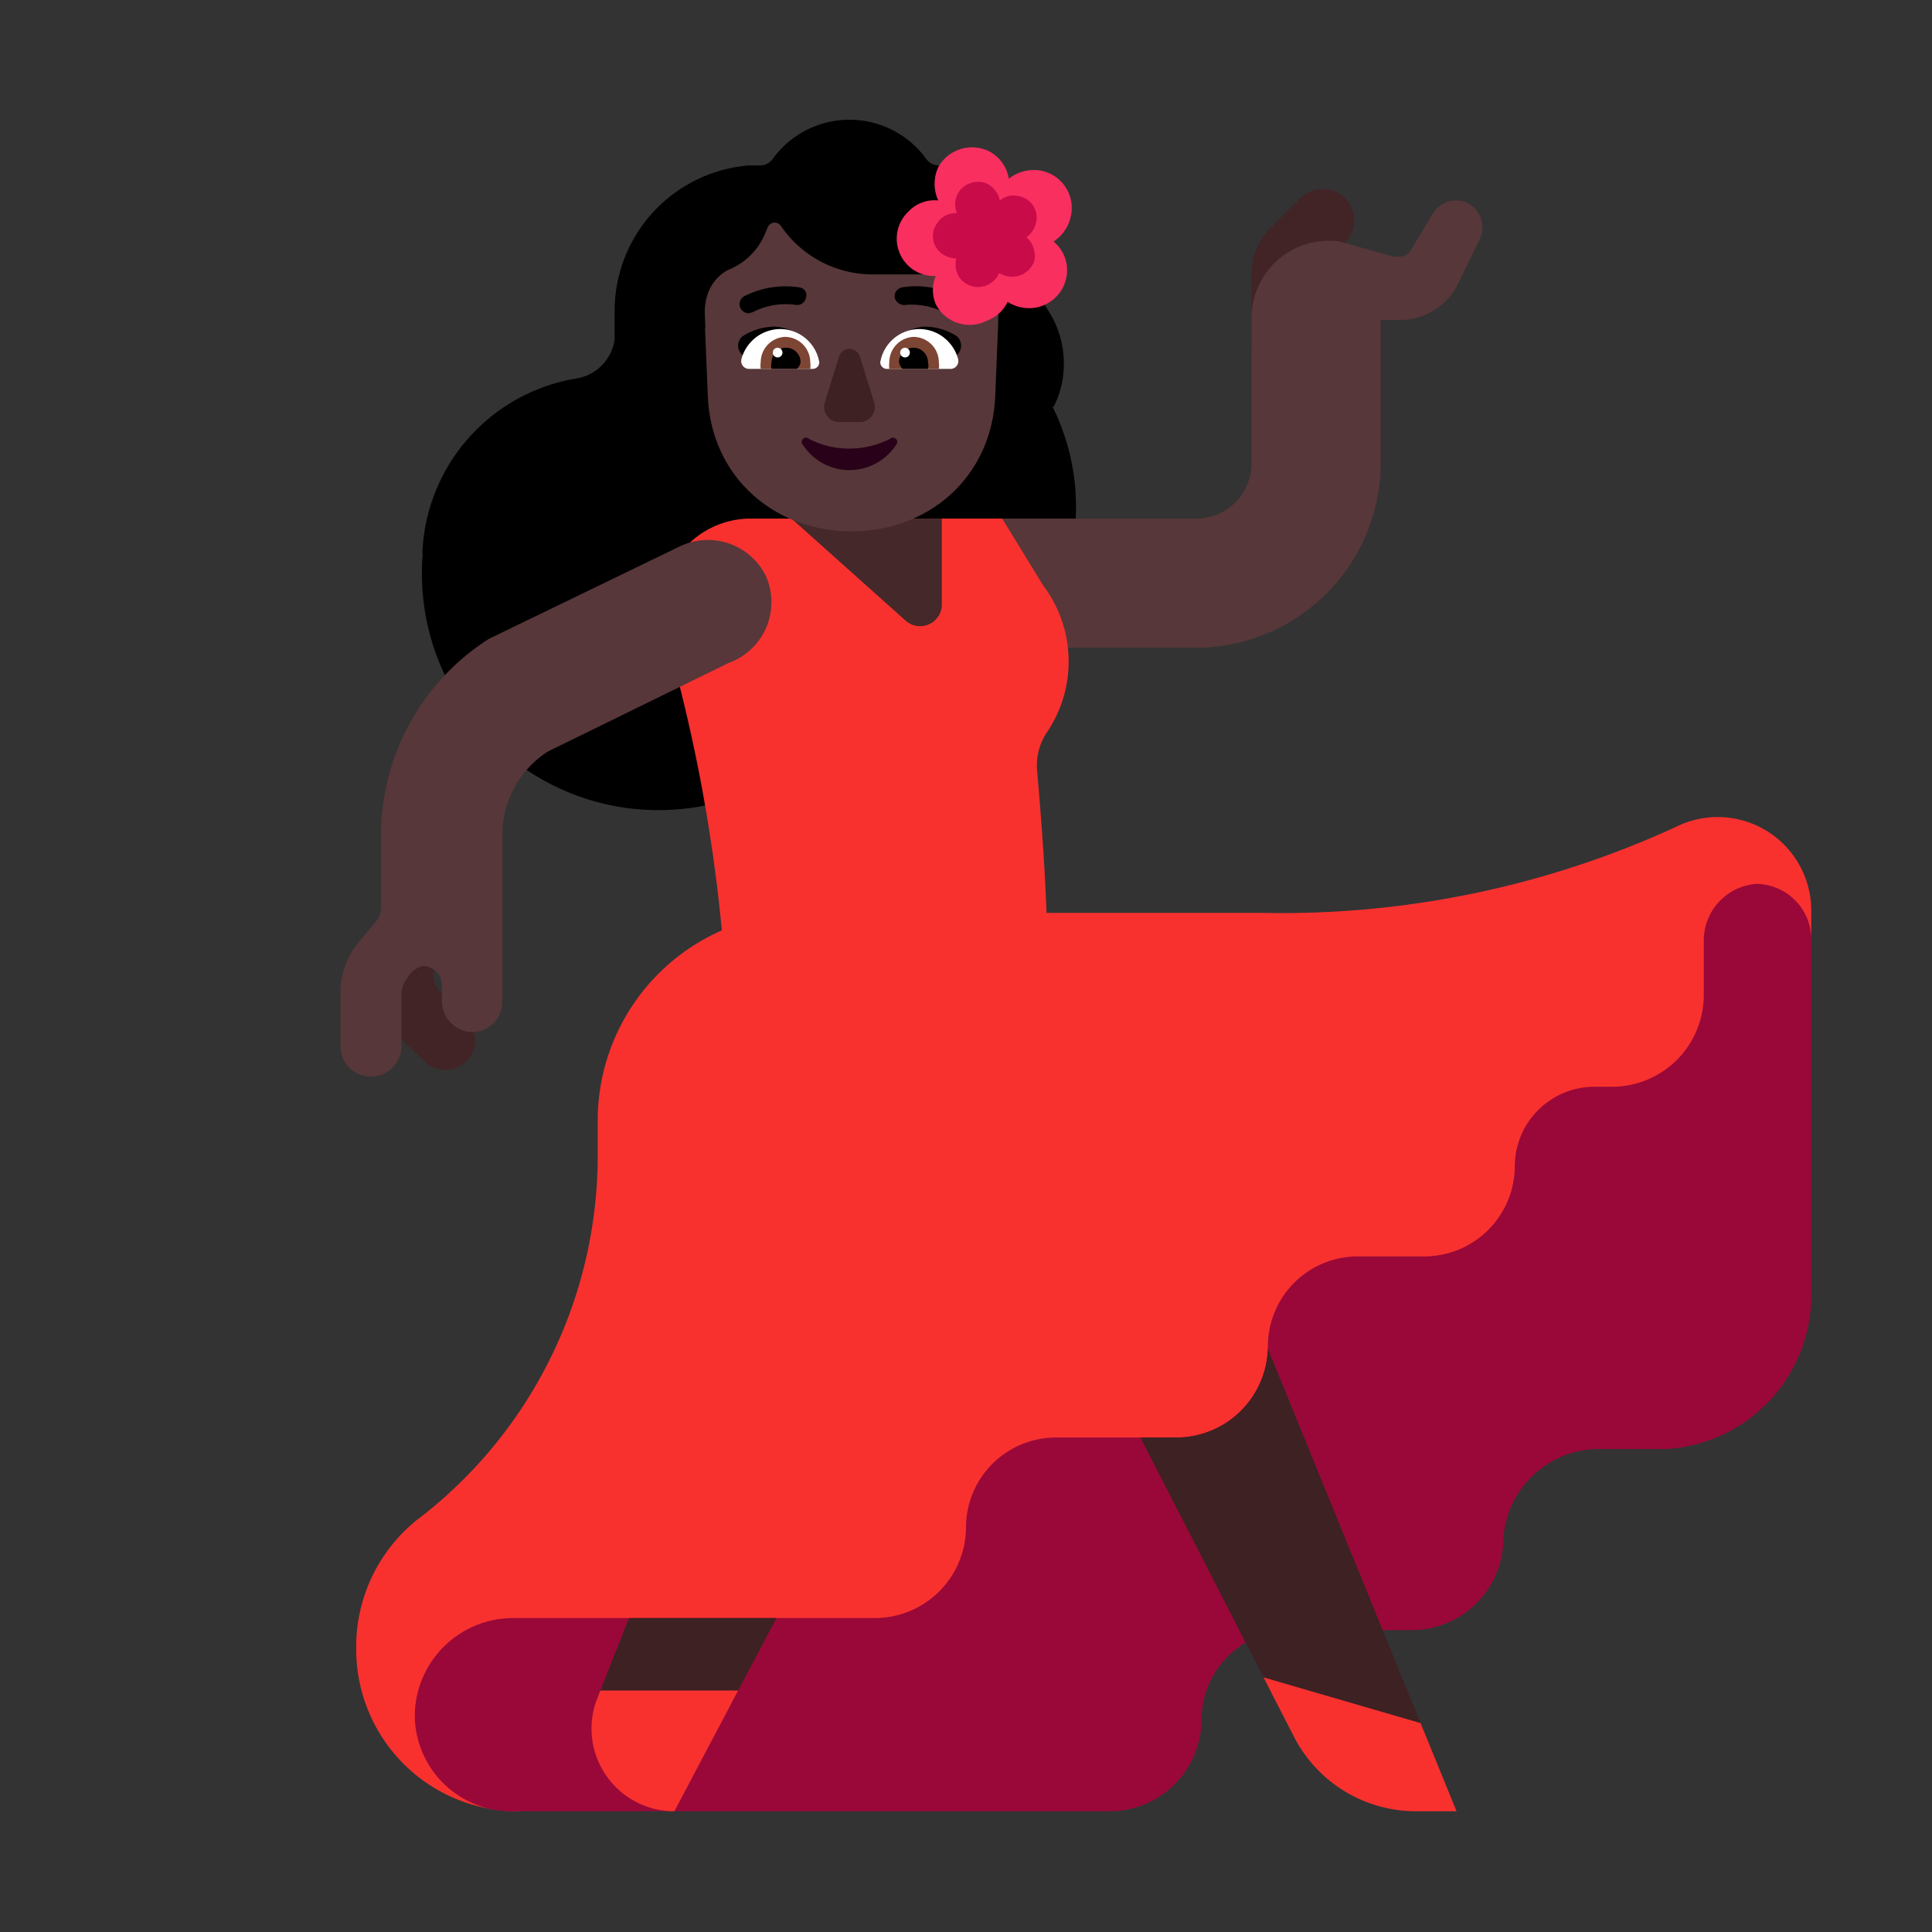<svg xmlns="http://www.w3.org/2000/svg" width="32" height="32" fill="none"><rect width="100%" height="100%" fill="#333333" stroke="none"/><path fill="#000" d="M17.45 6.74a1.54 1.54 0 0 0 .17-.74 1.61 1.61 0 0 0-.26-.86 1.56 1.56 0 0 1-.25-.84 1.56 1.56 0 0 0-1.56-1.56.26.26 0 0 1-.21-.11 1.57 1.57 0 0 0-2.54 0 .26.26 0 0 1-.21.11h-.19a2.42 2.42 0 0 0-2.22 2.42v.46a.76.76 0 0 1-.64.65A3.05 3.05 0 0 0 7 9.08a.45.45 0 0 0 0 .11 3.92 3.92 0 0 0 6.84 2.91h.27a3.71 3.71 0 0 0 3.32-5.37l.02.01Z"/><path fill="#422426" d="M21.23 6.17a.5.5 0 0 1-.5-.5V4.58a1.07 1.07 0 0 1 .27-.76l.55-.55a.524.524 0 0 1 .75.73l-.55.55v1.12a.5.5 0 0 1-.52.5Z"/><path fill="#573739" d="M24.34 3.38a.45.45 0 0 0-.61.16l-.36.6a.21.21 0 0 1-.19.11h-.1L22.19 4a1.28 1.28 0 0 0-1.46 1.3v2.37a.92.92 0 0 1-.92.92H16.6v2.14h3.21a3.07 3.07 0 0 0 3.06-3.06V5.3h.31a1.08 1.08 0 0 0 .94-.54l.37-.76a.46.46 0 0 0-.15-.62Z"/><path fill="#F8312F" d="m16.6 8.59.68 1.11a2.09 2.09 0 0 1 .08 2.4 1 1 0 0 0-.18.69c.071.817.128 1.613.154 2.33h3.576a15.62 15.62 0 0 0 6.84-1.42A1.55 1.55 0 0 1 30 15.07v.414l-2.25 4.962c0 3.478-17.49 7.518-19.17 9.554a2.68 2.68 0 0 1-2.68-2.69 2.69 2.69 0 0 1 1-2.13 7.581 7.581 0 0 0 3-6v-.62a3.44 3.44 0 0 1 2.056-3.15c-.16-1.689-.48-3.36-.956-4.99a1.479 1.479 0 0 1 1.38-1.83h4.22Z"/><path fill="#990838" d="M29.09 14.64a.94.94 0 0 0-.87.94v.9A1.52 1.52 0 0 1 26.71 18h-.29a1.32 1.32 0 0 0-1.33 1.3 1.5 1.5 0 0 1-1.5 1.51H22.5A1.49 1.49 0 0 0 21 22.3a1.52 1.52 0 0 1-1.51 1.51h-2A1.49 1.49 0 0 0 16 25.29a1.51 1.51 0 0 1-1.5 1.51h-6a1.63 1.63 0 0 0-1.63 1.63A1.6 1.6 0 0 0 8.51 30h9.88a1.52 1.52 0 0 0 1.51-1.51A1.49 1.49 0 0 1 21.39 27h2a1.52 1.52 0 0 0 1.51-1.51A1.59 1.59 0 0 1 26.51 24h1.09a2.55 2.55 0 0 0 2.4-2.59v-5.86a.92.92 0 0 0-.91-.91Z"/><path fill="#3D2123" d="M20.541 23.38A1.52 1.52 0 0 0 21 22.34l2.607 6.39-2.548-.692-2.17-4.228h.6a1.52 1.52 0 0 0 1.052-.43ZM9.9 28.11l.52-1.31h2.44l-.76 1.438H9.855a1.37 1.37 0 0 1 .045-.128Z"/><path fill="#F8312F" d="m20.928 27.783 2.601.757.596 1.46h-.68a2.27 2.27 0 0 1-2-1.21l-.517-1.007ZM12.226 28H9.944l-.044.11A1.37 1.37 0 0 0 11.17 30l1.056-2Z"/><path fill="#452829" d="M13.11 8.59 15 10.28a.36.36 0 0 0 .6-.26V8.59h-2.49Z"/><path fill="#573739" d="M11.677 5.435h.006l-.005-.127-.005-.147c.01-.454.274-.63.386-.69a.33.33 0 0 0 .025-.01 1.102 1.102 0 0 0 .592-.602l.039-.092a.125.125 0 0 1 .22-.024 1.84 1.84 0 0 0 1.521.802h1.536c.088 0 .538.044.543.685l-.005.205-.046 1.132c-.059 1.336-1.104 2.234-2.38 2.234-1.276 0-2.322-.898-2.38-2.234l-.047-1.132Z"/><path fill="#000" d="M13.2 5.527a.77.77 0 0 1 .26.273l-.401.125c-.182.057-.359.113-.54.165l-.22-.21a.2.2 0 0 1 0-.31 1 1 0 0 1 .54-.16.77.77 0 0 1 .36.117Zm1.752.002a.79.79 0 0 0-.262.271c.31.1.63.2.93.29l.23-.21a.208.208 0 0 0 .05-.24.208.208 0 0 0-.05-.07 1 1 0 0 0-.54-.16.79.79 0 0 0-.358.119Z"/><path fill="#fff" d="M12.515 5.592a.67.67 0 0 1 .405-.142.66.66 0 0 1 .65.55.11.11 0 0 1-.11.11h-1.05a.13.13 0 0 1-.13-.16.67.67 0 0 1 .236-.358Zm3.12 0a.67.67 0 0 0-.405-.142.66.66 0 0 0-.65.55.11.11 0 0 0 .11.11h1.05a.13.13 0 0 0 .13-.16.67.67 0 0 0-.236-.358Z"/><path fill="#7D4533" d="M12.716 5.71A.42.42 0 0 1 13 5.58a.42.42 0 0 1 .42.42.369.369 0 0 1 0 .11h-.82a.369.369 0 0 1 0-.11.42.42 0 0 1 .116-.29Zm2.71-.007a.42.42 0 0 0-.296-.123.42.42 0 0 0-.4.42.375.375 0 0 0 0 .11h.82a.369.369 0 0 0 0-.11.42.42 0 0 0-.123-.297Z"/><path fill="#000" d="M13.19 5.83a.24.24 0 0 1 .07.17.2.2 0 0 1-.06.11h-.42a.2.2 0 0 1 0-.11.24.24 0 0 1 .41-.17Zm1.718.078A.24.24 0 0 0 14.89 6a.2.2 0 0 0 .06.11h.42a.2.2 0 0 0 0-.11.24.24 0 0 0-.332-.222.24.24 0 0 0-.13.13Z"/><path fill="#fff" d="M12.96 5.84a.08.08 0 1 1-.16 0 .08.08 0 0 1 .16 0Zm2.11 0a.08.08 0 1 1-.16 0 .08.08 0 0 1 .16 0Z"/><path fill="#290118" d="M14.07 7.43a1.44 1.44 0 0 1-.67-.16.07.07 0 1 0-.1.1.92.92 0 0 0 1.54 0 .07.07 0 0 0-.05-.12.07.07 0 0 0-.05.02 1.5 1.5 0 0 1-.67.16Z"/><path fill="#3D2123" d="m13.9 5.9-.24.77a.25.25 0 0 0 .23.32h.36a.25.25 0 0 0 .23-.32l-.24-.77a.18.18 0 0 0-.34 0Z"/><path fill="#000" d="M15.67 5.19h.07a.16.16 0 0 0 .17-.08.14.14 0 0 0-.06-.2 1.45 1.45 0 0 0-.91-.15.15.15 0 0 0-.12.17.16.16 0 0 0 .18.12 1.2 1.2 0 0 1 .67.14Zm-3.345-.023a.16.16 0 0 0 .075.023l.07-.02a1.18 1.18 0 0 1 .71-.12.15.15 0 0 0 .17-.12.13.13 0 0 0-.11-.17 1.51 1.51 0 0 0-.92.15.15.15 0 0 0 .005.257Z"/><path fill="#422426" d="m6.67 15.38.51-.23v1a.43.43 0 0 0 .13.3l.44.45a.496.496 0 0 1-.7.7l-.45-.44a1.42 1.42 0 0 1-.42-1v-.6c.172-.033.337-.094.49-.18Z"/><path fill="#573739" d="M12.69 9.55a1.07 1.07 0 0 0-1.43-.5L8.1 10.58a3.86 3.86 0 0 0-1.79 3.27V15a.35.35 0 0 1-.08.26l-.31.37a1.3 1.3 0 0 0-.28.8v.9a.5.5 0 0 0 .54.5.51.51 0 0 0 .47-.51v-.84a.44.44 0 0 1 .09-.27A.42.42 0 0 1 7 16a.32.32 0 0 1 .32.33v.24a.52.52 0 0 0 .43.52.5.5 0 0 0 .57-.5v-2.71a1.65 1.65 0 0 1 .75-1.43l3-1.47a1.07 1.07 0 0 0 .62-1.43Z"/><path fill="#F92F60" d="M17.26 2.83a.67.67 0 0 0-.55.13.631.631 0 0 0-.32-.45.64.64 0 0 0-.85.26.66.66 0 0 0 0 .55.6.6 0 0 0-.5.19.619.619 0 0 0 .212 1.022.62.62 0 0 0 .248.038.599.599 0 0 0 0 .47.629.629 0 0 0 .85.27.62.62 0 0 0 .34-.31.66.66 0 0 0 .43.1.63.63 0 0 0 .55-.7.62.62 0 0 0-.22-.4.66.66 0 0 0 .28-.39.631.631 0 0 0-.47-.78Z"/><path fill="#CA0B4A" d="M16.88 3.25a.36.36 0 0 0-.32.07.39.39 0 0 0-.27-.3.4.4 0 0 0-.38.12.38.38 0 0 0-.06.39.37.37 0 0 0-.33.17.36.36 0 0 0 .141.538.4.4 0 0 0 .179.042.389.389 0 0 0 .07.34.38.38 0 0 0 .64-.1.39.39 0 0 0 .582-.199.3.3 0 0 0-.002-.161.38.38 0 0 0-.13-.23.4.4 0 0 0 .16-.24.36.36 0 0 0-.28-.44Z"/></svg>